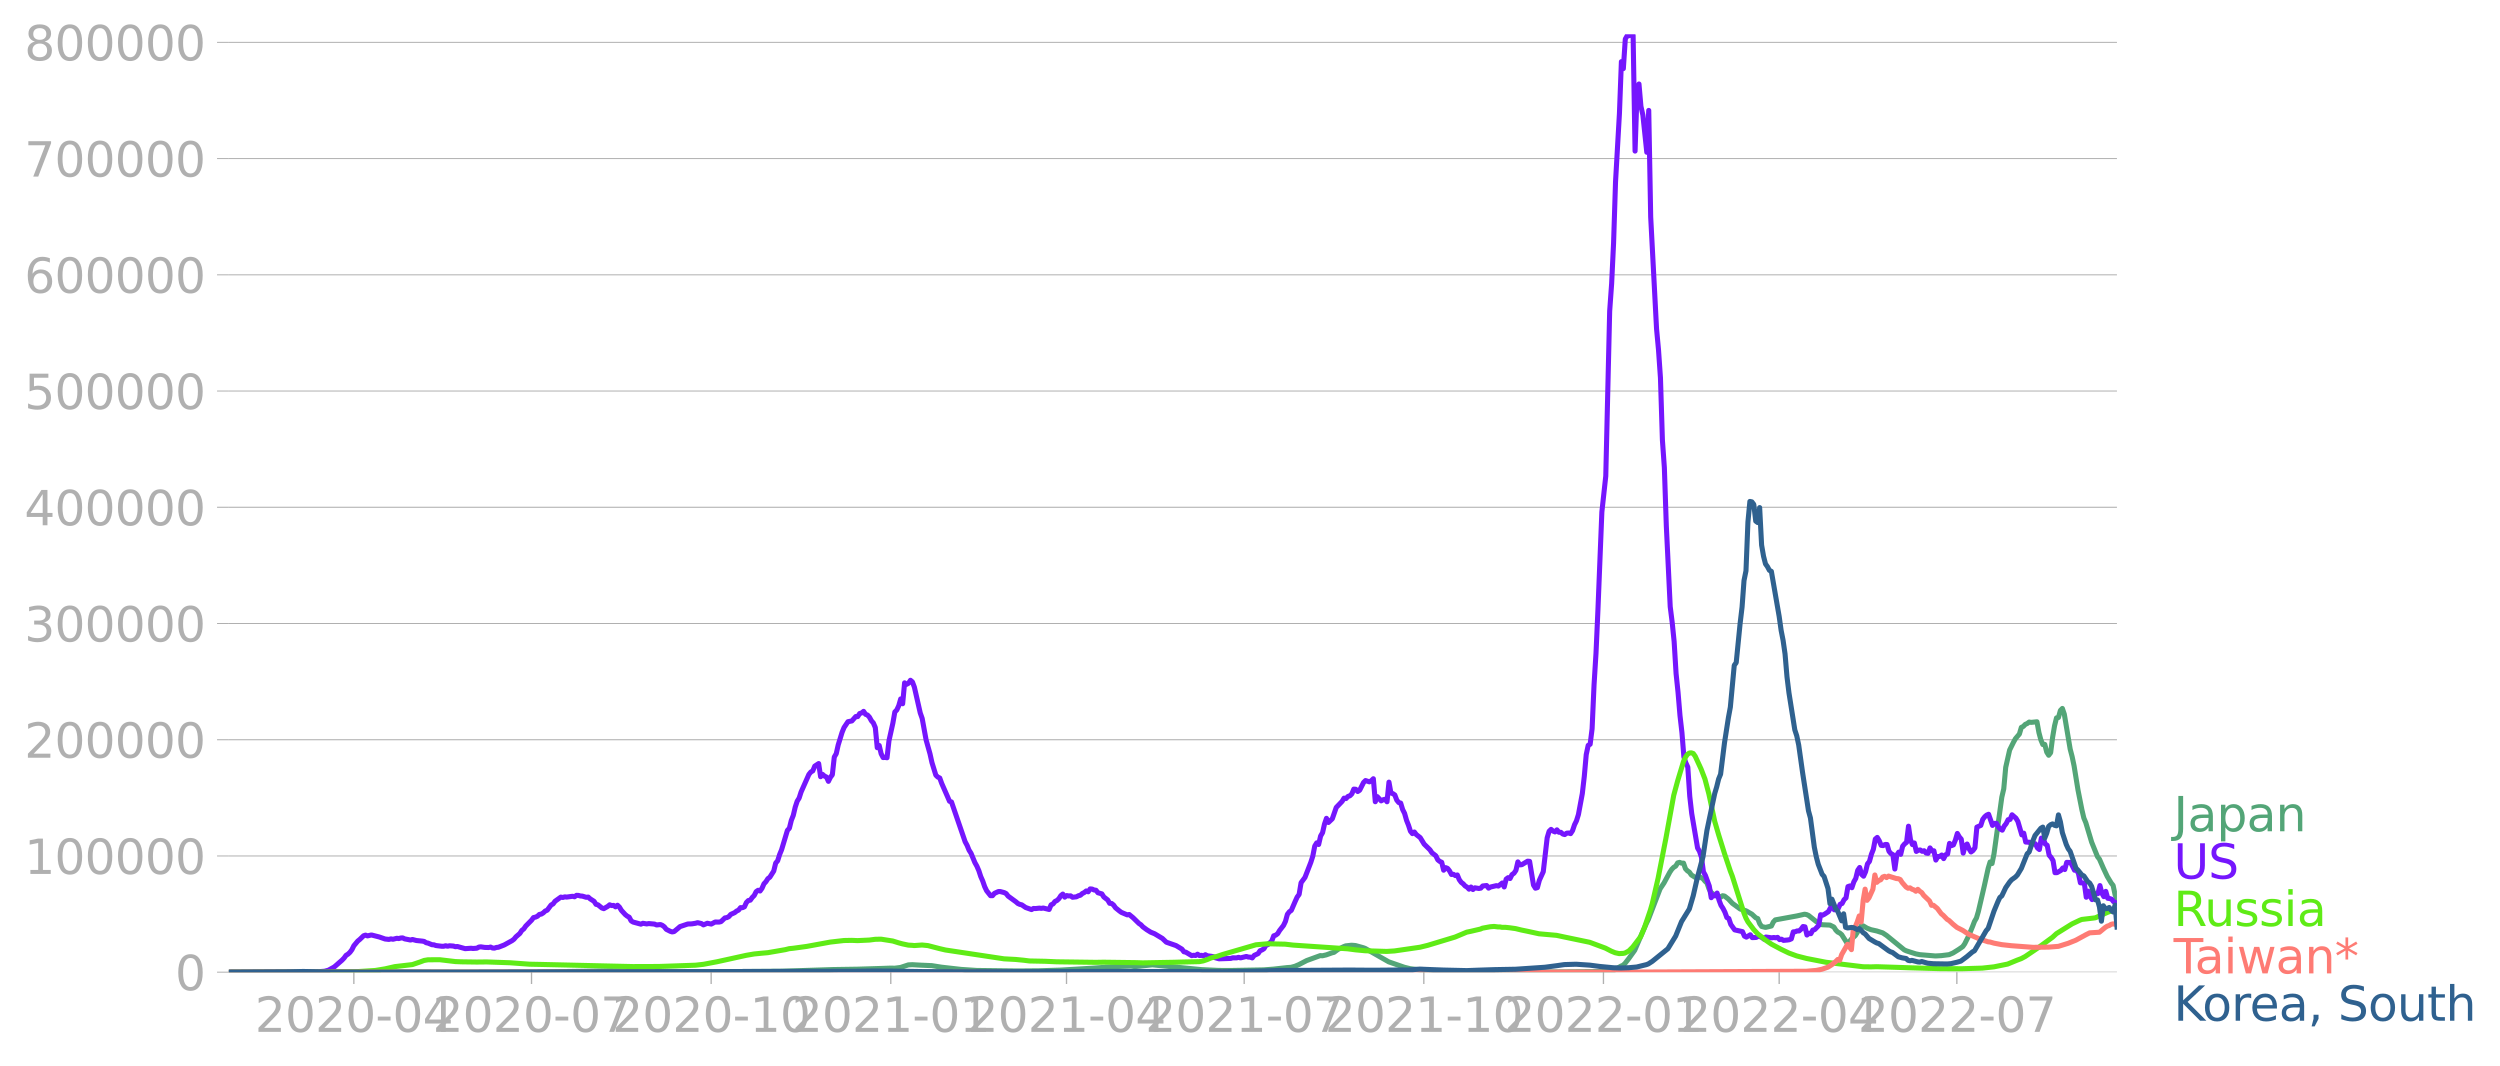 <svg xmlns:xlink="http://www.w3.org/1999/xlink" width="985.137" height="420.091" viewBox="0 0 738.852 315.068" xmlns="http://www.w3.org/2000/svg"><defs><style>*{stroke-linejoin:round;stroke-linecap:butt}</style></defs><g id="figure_1"><path d="M0 315.068h738.852V0H0v315.068z" style="fill:none" id="patch_1"/><g id="axes_1"><path d="M67.645 287.319h558v-277.2h-558v277.2z" style="fill:none" id="patch_2"/><g id="matplotlib.axis_1"><g id="xtick_1"><g id="line2d_1"><defs><path id="me54af8f64f" d="M0 0v3.5" style="stroke:#b0b0b0;stroke-width:.4"/></defs><use xlink:href="#me54af8f64f" x="104.576" y="287.319" style="fill:#b0b0b0;stroke:#b0b0b0;stroke-width:.4"/></g><g style="fill:#b0b0b0" transform="matrix(.14 0 0 -.14 75.328 304.957)" id="text_1"><defs><path id="DejaVuSans-32" d="M1228 531h2203V0H469v531q359 372 979 998 621 627 780 809 303 340 423 576 121 236 121 464 0 372-261 606-261 235-680 235-297 0-627-103-329-103-704-313v638q381 153 712 231 332 78 607 78 725 0 1156-363 431-362 431-968 0-288-108-546-107-257-392-607-78-91-497-524-418-433-1181-1211z" transform="scale(.016)"/><path id="DejaVuSans-30" d="M2034 4250q-487 0-733-480-245-479-245-1442 0-959 245-1439 246-480 733-480 491 0 736 480 246 480 246 1439 0 963-246 1442-245 480-736 480zm0 500q785 0 1199-621 414-620 414-1801 0-1178-414-1799Q2819-91 2034-91q-784 0-1198 620-414 621-414 1799 0 1181 414 1801 414 621 1198 621z" transform="scale(.016)"/><path id="DejaVuSans-2d" d="M313 2009h1684v-512H313v512z" transform="scale(.016)"/><path id="DejaVuSans-34" d="M2419 4116 825 1625h1594v2491zm-166 550h794V1625h666v-525h-666V0h-628v1100H313v609l1940 2957z" transform="scale(.016)"/></defs><use xlink:href="#DejaVuSans-32"/><use xlink:href="#DejaVuSans-30" x="63.623"/><use xlink:href="#DejaVuSans-32" x="127.246"/><use xlink:href="#DejaVuSans-30" x="190.869"/><use xlink:href="#DejaVuSans-2d" x="254.492"/><use xlink:href="#DejaVuSans-30" x="290.576"/><use xlink:href="#DejaVuSans-34" x="354.199"/></g></g><g id="xtick_2"><use xlink:href="#me54af8f64f" x="157.087" y="287.319" style="fill:#b0b0b0;stroke:#b0b0b0;stroke-width:.4" id="line2d_2"/><g style="fill:#b0b0b0" transform="matrix(.14 0 0 -.14 127.839 304.957)" id="text_2"><defs><path id="DejaVuSans-37" d="M525 4666h3000v-269L1831 0h-659l1594 4134H525v532z" transform="scale(.016)"/></defs><use xlink:href="#DejaVuSans-32"/><use xlink:href="#DejaVuSans-30" x="63.623"/><use xlink:href="#DejaVuSans-32" x="127.246"/><use xlink:href="#DejaVuSans-30" x="190.869"/><use xlink:href="#DejaVuSans-2d" x="254.492"/><use xlink:href="#DejaVuSans-30" x="290.576"/><use xlink:href="#DejaVuSans-37" x="354.199"/></g></g><g id="xtick_3"><use xlink:href="#me54af8f64f" x="210.174" y="287.319" style="fill:#b0b0b0;stroke:#b0b0b0;stroke-width:.4" id="line2d_3"/><g style="fill:#b0b0b0" transform="matrix(.14 0 0 -.14 180.927 304.957)" id="text_3"><defs><path id="DejaVuSans-31" d="M794 531h1031v3560L703 3866v575l1116 225h631V531h1031V0H794v531z" transform="scale(.016)"/></defs><use xlink:href="#DejaVuSans-32"/><use xlink:href="#DejaVuSans-30" x="63.623"/><use xlink:href="#DejaVuSans-32" x="127.246"/><use xlink:href="#DejaVuSans-30" x="190.869"/><use xlink:href="#DejaVuSans-2d" x="254.492"/><use xlink:href="#DejaVuSans-31" x="290.576"/><use xlink:href="#DejaVuSans-30" x="354.199"/></g></g><g id="xtick_4"><use xlink:href="#me54af8f64f" x="263.262" y="287.319" style="fill:#b0b0b0;stroke:#b0b0b0;stroke-width:.4" id="line2d_4"/><g style="fill:#b0b0b0" transform="matrix(.14 0 0 -.14 234.014 304.957)" id="text_4"><use xlink:href="#DejaVuSans-32"/><use xlink:href="#DejaVuSans-30" x="63.623"/><use xlink:href="#DejaVuSans-32" x="127.246"/><use xlink:href="#DejaVuSans-31" x="190.869"/><use xlink:href="#DejaVuSans-2d" x="254.492"/><use xlink:href="#DejaVuSans-30" x="290.576"/><use xlink:href="#DejaVuSans-31" x="354.199"/></g></g><g id="xtick_5"><use xlink:href="#me54af8f64f" x="315.196" y="287.319" style="fill:#b0b0b0;stroke:#b0b0b0;stroke-width:.4" id="line2d_5"/><g style="fill:#b0b0b0" transform="matrix(.14 0 0 -.14 285.948 304.957)" id="text_5"><use xlink:href="#DejaVuSans-32"/><use xlink:href="#DejaVuSans-30" x="63.623"/><use xlink:href="#DejaVuSans-32" x="127.246"/><use xlink:href="#DejaVuSans-31" x="190.869"/><use xlink:href="#DejaVuSans-2d" x="254.492"/><use xlink:href="#DejaVuSans-30" x="290.576"/><use xlink:href="#DejaVuSans-34" x="354.199"/></g></g><g id="xtick_6"><use xlink:href="#me54af8f64f" x="367.707" y="287.319" style="fill:#b0b0b0;stroke:#b0b0b0;stroke-width:.4" id="line2d_6"/><g style="fill:#b0b0b0" transform="matrix(.14 0 0 -.14 338.46 304.957)" id="text_6"><use xlink:href="#DejaVuSans-32"/><use xlink:href="#DejaVuSans-30" x="63.623"/><use xlink:href="#DejaVuSans-32" x="127.246"/><use xlink:href="#DejaVuSans-31" x="190.869"/><use xlink:href="#DejaVuSans-2d" x="254.492"/><use xlink:href="#DejaVuSans-30" x="290.576"/><use xlink:href="#DejaVuSans-37" x="354.199"/></g></g><g id="xtick_7"><use xlink:href="#me54af8f64f" x="420.795" y="287.319" style="fill:#b0b0b0;stroke:#b0b0b0;stroke-width:.4" id="line2d_7"/><g style="fill:#b0b0b0" transform="matrix(.14 0 0 -.14 391.547 304.957)" id="text_7"><use xlink:href="#DejaVuSans-32"/><use xlink:href="#DejaVuSans-30" x="63.623"/><use xlink:href="#DejaVuSans-32" x="127.246"/><use xlink:href="#DejaVuSans-31" x="190.869"/><use xlink:href="#DejaVuSans-2d" x="254.492"/><use xlink:href="#DejaVuSans-31" x="290.576"/><use xlink:href="#DejaVuSans-30" x="354.199"/></g></g><g id="xtick_8"><use xlink:href="#me54af8f64f" x="473.883" y="287.319" style="fill:#b0b0b0;stroke:#b0b0b0;stroke-width:.4" id="line2d_8"/><g style="fill:#b0b0b0" transform="matrix(.14 0 0 -.14 444.635 304.957)" id="text_8"><use xlink:href="#DejaVuSans-32"/><use xlink:href="#DejaVuSans-30" x="63.623"/><use xlink:href="#DejaVuSans-32" x="127.246"/><use xlink:href="#DejaVuSans-32" x="190.869"/><use xlink:href="#DejaVuSans-2d" x="254.492"/><use xlink:href="#DejaVuSans-30" x="290.576"/><use xlink:href="#DejaVuSans-31" x="354.199"/></g></g><g id="xtick_9"><use xlink:href="#me54af8f64f" x="525.817" y="287.319" style="fill:#b0b0b0;stroke:#b0b0b0;stroke-width:.4" id="line2d_9"/><g style="fill:#b0b0b0" transform="matrix(.14 0 0 -.14 496.569 304.957)" id="text_9"><use xlink:href="#DejaVuSans-32"/><use xlink:href="#DejaVuSans-30" x="63.623"/><use xlink:href="#DejaVuSans-32" x="127.246"/><use xlink:href="#DejaVuSans-32" x="190.869"/><use xlink:href="#DejaVuSans-2d" x="254.492"/><use xlink:href="#DejaVuSans-30" x="290.576"/><use xlink:href="#DejaVuSans-34" x="354.199"/></g></g><g id="xtick_10"><use xlink:href="#me54af8f64f" x="578.328" y="287.319" style="fill:#b0b0b0;stroke:#b0b0b0;stroke-width:.4" id="line2d_10"/><g style="fill:#b0b0b0" transform="matrix(.14 0 0 -.14 549.08 304.957)" id="text_10"><use xlink:href="#DejaVuSans-32"/><use xlink:href="#DejaVuSans-30" x="63.623"/><use xlink:href="#DejaVuSans-32" x="127.246"/><use xlink:href="#DejaVuSans-32" x="190.869"/><use xlink:href="#DejaVuSans-2d" x="254.492"/><use xlink:href="#DejaVuSans-30" x="290.576"/><use xlink:href="#DejaVuSans-37" x="354.199"/></g></g></g><g id="matplotlib.axis_2"><g id="ytick_1"><path d="M67.645 287.319h558" clip-path="url(#pb65df8b951)" style="fill:none;stroke:#b0b0b0;stroke-width:.3;stroke-linecap:square" id="line2d_11"/><g id="line2d_12"><defs><path id="me563a7aead" d="M0 0h-3.5" style="stroke:#b0b0b0;stroke-width:.3"/></defs><use xlink:href="#me563a7aead" x="67.645" y="287.319" style="fill:#b0b0b0;stroke:#b0b0b0;stroke-width:.3"/></g><use xlink:href="#DejaVuSans-30" style="fill:#b0b0b0" transform="matrix(.14 0 0 -.14 51.737 292.638)" id="text_11"/></g><g id="ytick_2"><path d="M67.645 252.969h558" clip-path="url(#pb65df8b951)" style="fill:none;stroke:#b0b0b0;stroke-width:.3;stroke-linecap:square" id="line2d_13"/><use xlink:href="#me563a7aead" x="67.645" y="252.969" style="fill:#b0b0b0;stroke:#b0b0b0;stroke-width:.3" id="line2d_14"/><g style="fill:#b0b0b0" transform="matrix(.14 0 0 -.14 7.2 258.288)" id="text_12"><use xlink:href="#DejaVuSans-31"/><use xlink:href="#DejaVuSans-30" x="63.623"/><use xlink:href="#DejaVuSans-30" x="127.246"/><use xlink:href="#DejaVuSans-30" x="190.869"/><use xlink:href="#DejaVuSans-30" x="254.492"/><use xlink:href="#DejaVuSans-30" x="318.115"/></g></g><g id="ytick_3"><path d="M67.645 218.619h558" clip-path="url(#pb65df8b951)" style="fill:none;stroke:#b0b0b0;stroke-width:.3;stroke-linecap:square" id="line2d_15"/><use xlink:href="#me563a7aead" x="67.645" y="218.619" style="fill:#b0b0b0;stroke:#b0b0b0;stroke-width:.3" id="line2d_16"/><g style="fill:#b0b0b0" transform="matrix(.14 0 0 -.14 7.2 223.938)" id="text_13"><use xlink:href="#DejaVuSans-32"/><use xlink:href="#DejaVuSans-30" x="63.623"/><use xlink:href="#DejaVuSans-30" x="127.246"/><use xlink:href="#DejaVuSans-30" x="190.869"/><use xlink:href="#DejaVuSans-30" x="254.492"/><use xlink:href="#DejaVuSans-30" x="318.115"/></g></g><g id="ytick_4"><path d="M67.645 184.269h558" clip-path="url(#pb65df8b951)" style="fill:none;stroke:#b0b0b0;stroke-width:.3;stroke-linecap:square" id="line2d_17"/><use xlink:href="#me563a7aead" x="67.645" y="184.269" style="fill:#b0b0b0;stroke:#b0b0b0;stroke-width:.3" id="line2d_18"/><g style="fill:#b0b0b0" transform="matrix(.14 0 0 -.14 7.2 189.588)" id="text_14"><defs><path id="DejaVuSans-33" d="M2597 2516q453-97 707-404 255-306 255-756 0-690-475-1069Q2609-91 1734-91q-293 0-604 58T488 141v609q262-153 574-231 313-78 654-78 593 0 904 234t311 681q0 413-289 645-289 233-804 233h-544v519h569q465 0 712 186t247 536q0 359-255 551-254 193-729 193-260 0-557-57-297-56-653-174v562q360 100 674 150t592 50q719 0 1137-327 419-326 419-882 0-388-222-655t-631-370z" transform="scale(.016)"/></defs><use xlink:href="#DejaVuSans-33"/><use xlink:href="#DejaVuSans-30" x="63.623"/><use xlink:href="#DejaVuSans-30" x="127.246"/><use xlink:href="#DejaVuSans-30" x="190.869"/><use xlink:href="#DejaVuSans-30" x="254.492"/><use xlink:href="#DejaVuSans-30" x="318.115"/></g></g><g id="ytick_5"><path d="M67.645 149.919h558" clip-path="url(#pb65df8b951)" style="fill:none;stroke:#b0b0b0;stroke-width:.3;stroke-linecap:square" id="line2d_19"/><use xlink:href="#me563a7aead" x="67.645" y="149.919" style="fill:#b0b0b0;stroke:#b0b0b0;stroke-width:.3" id="line2d_20"/><g style="fill:#b0b0b0" transform="matrix(.14 0 0 -.14 7.2 155.238)" id="text_15"><use xlink:href="#DejaVuSans-34"/><use xlink:href="#DejaVuSans-30" x="63.623"/><use xlink:href="#DejaVuSans-30" x="127.246"/><use xlink:href="#DejaVuSans-30" x="190.869"/><use xlink:href="#DejaVuSans-30" x="254.492"/><use xlink:href="#DejaVuSans-30" x="318.115"/></g></g><g id="ytick_6"><path d="M67.645 115.569h558" clip-path="url(#pb65df8b951)" style="fill:none;stroke:#b0b0b0;stroke-width:.3;stroke-linecap:square" id="line2d_21"/><use xlink:href="#me563a7aead" x="67.645" y="115.569" style="fill:#b0b0b0;stroke:#b0b0b0;stroke-width:.3" id="line2d_22"/><g style="fill:#b0b0b0" transform="matrix(.14 0 0 -.14 7.2 120.888)" id="text_16"><defs><path id="DejaVuSans-35" d="M691 4666h2478v-532H1269V2991q137 47 274 70 138 23 276 23 781 0 1237-428 457-428 457-1159 0-753-469-1171Q2575-91 1722-91q-294 0-599 50Q819 9 494 109v635q281-153 581-228t634-75q541 0 856 284 316 284 316 772 0 487-316 771-315 285-856 285-253 0-505-56-251-56-513-175v2344z" transform="scale(.016)"/></defs><use xlink:href="#DejaVuSans-35"/><use xlink:href="#DejaVuSans-30" x="63.623"/><use xlink:href="#DejaVuSans-30" x="127.246"/><use xlink:href="#DejaVuSans-30" x="190.869"/><use xlink:href="#DejaVuSans-30" x="254.492"/><use xlink:href="#DejaVuSans-30" x="318.115"/></g></g><g id="ytick_7"><path d="M67.645 81.219h558" clip-path="url(#pb65df8b951)" style="fill:none;stroke:#b0b0b0;stroke-width:.3;stroke-linecap:square" id="line2d_23"/><use xlink:href="#me563a7aead" x="67.645" y="81.219" style="fill:#b0b0b0;stroke:#b0b0b0;stroke-width:.3" id="line2d_24"/><g style="fill:#b0b0b0" transform="matrix(.14 0 0 -.14 7.2 86.538)" id="text_17"><defs><path id="DejaVuSans-36" d="M2113 2584q-425 0-674-291-248-290-248-796 0-503 248-796 249-292 674-292t673 292q248 293 248 796 0 506-248 796-248 291-673 291zm1253 1979v-575q-238 112-480 171-242 60-480 60-625 0-955-422-329-422-376-1275 184 272 462 417 279 145 613 145 703 0 1111-427 408-426 408-1160 0-719-425-1154Q2819-91 2113-91q-810 0-1238 620-428 621-428 1799 0 1106 525 1764t1409 658q238 0 480-47t505-140z" transform="scale(.016)"/></defs><use xlink:href="#DejaVuSans-36"/><use xlink:href="#DejaVuSans-30" x="63.623"/><use xlink:href="#DejaVuSans-30" x="127.246"/><use xlink:href="#DejaVuSans-30" x="190.869"/><use xlink:href="#DejaVuSans-30" x="254.492"/><use xlink:href="#DejaVuSans-30" x="318.115"/></g></g><g id="ytick_8"><path d="M67.645 46.869h558" clip-path="url(#pb65df8b951)" style="fill:none;stroke:#b0b0b0;stroke-width:.3;stroke-linecap:square" id="line2d_25"/><use xlink:href="#me563a7aead" x="67.645" y="46.869" style="fill:#b0b0b0;stroke:#b0b0b0;stroke-width:.3" id="line2d_26"/><g style="fill:#b0b0b0" transform="matrix(.14 0 0 -.14 7.2 52.188)" id="text_18"><use xlink:href="#DejaVuSans-37"/><use xlink:href="#DejaVuSans-30" x="63.623"/><use xlink:href="#DejaVuSans-30" x="127.246"/><use xlink:href="#DejaVuSans-30" x="190.869"/><use xlink:href="#DejaVuSans-30" x="254.492"/><use xlink:href="#DejaVuSans-30" x="318.115"/></g></g><g id="ytick_9"><path d="M67.645 12.519h558" clip-path="url(#pb65df8b951)" style="fill:none;stroke:#b0b0b0;stroke-width:.3;stroke-linecap:square" id="line2d_27"/><use xlink:href="#me563a7aead" x="67.645" y="12.519" style="fill:#b0b0b0;stroke:#b0b0b0;stroke-width:.3" id="line2d_28"/><g style="fill:#b0b0b0" transform="matrix(.14 0 0 -.14 7.2 17.838)" id="text_19"><defs><path id="DejaVuSans-38" d="M2034 2216q-450 0-708-241-257-241-257-662 0-422 257-663 258-241 708-241t709 242q260 243 260 662 0 421-258 662-257 241-711 241zm-631 268q-406 100-633 378-226 279-226 679 0 559 398 884 399 325 1092 325 697 0 1094-325t397-884q0-400-227-679-226-278-629-378 456-106 710-416 255-309 255-755 0-679-414-1042Q2806-91 2034-91q-771 0-1186 362-414 363-414 1042 0 446 256 755 257 310 713 416zm-231 997q0-362 226-565 227-203 636-203 407 0 636 203 230 203 230 565 0 363-230 566-229 203-636 203-409 0-636-203-226-203-226-566z" transform="scale(.016)"/></defs><use xlink:href="#DejaVuSans-38"/><use xlink:href="#DejaVuSans-30" x="63.623"/><use xlink:href="#DejaVuSans-30" x="127.246"/><use xlink:href="#DejaVuSans-30" x="190.869"/><use xlink:href="#DejaVuSans-30" x="254.492"/><use xlink:href="#DejaVuSans-30" x="318.115"/></g></g></g><path d="m67.645 287.319 39.816-.104 11.54-.018 15.004.11 24.813-.047 13.272-.207 8.655-.175 6.925.118 20.773.174 8.079-.03 14.426-.099 15.003-.49 7.502-.12 7.501-.23 2.308-.085 1.154.03 1.732-.219 1.154-.383 1.154-.38 1.154-.059 2.308.133 3.462.15 2.885.458 5.77.656 4.617.307 12.118.154 6.348-.058 6.347-.202 9.81-.587 6.347-.453 4.617-.155 1.154.16 5.193-.521 14.426 1.412 5.193.242 3.463.017 9.81-.18 2.885-.223 4.039-.453 1.154-.08 1.154-.31 1.154-.492 2.308-1.197 4.04-1.474.577.067 1.154-.267 1.731-.615.577-.139 1.154-.855 1.731-.842.577-.22 1.731-.185 1.154.096 2.309.639.577.215 6.924 3.952 4.617 1.607 1.73.425 1.732.214 1.154.064 1.731.202 2.885.192 5.194.169 24.812.16 21.351-.165 1.154-.293 1.154-.662 1.154-.647.577-.25.577-.518 1.154-1.481 1.732-2.419 1.73-3.999 1.732-3.974.577-1.17 3.462-9.02 1.154-1.731 1.731-3.208.577-.857.577-.58.577-.348.577-.956.578-.149.577.233.577-.006.577 1.663.577.61.577.387.577.83 1.73 1.084.578-.643 1.154.689.577.722.577.519.577 1.667.577 1.081 1.154.847.577.044.577.2.577.38.577-.448.577.1 1.155.894 1.154 1.248 2.308 1.68 1.73.536 1.155.66.577.328 1.154 1.076.577.236.577 1.498.577.83 1.154.278 1.731-.415.578-1.188.577-.622 6.347-1.163 2.308-.511.577.105.577.25 2.308 1.84 1.155.734.577.178 2.308.104 1.154.573.577.928.577.57.577.27.577.49 1.731 2.74 1.154-1.462 1.154-1.013 1.731-2.866.577-.005 1.155.696 1.154.44 1.73.383 1.732.556 1.154.767 5.193 4.241.577.275 1.155.381 1.73.552 1.155.226 4.616.383 1.731-.095 2.308-.287 1.154-.494 1.732-1.087 1.154-.8.577-.824 1.154-2.31 1.154-2.793.577-1.511.577-.998.577-1.953 1.731-7.45 1.154-5.258.577-1.915.577.455.577-2.847 2.308-16.752.578-2.47.577-6.362 1.154-5.102 1.154-2.335.577-1.039 1.154-1.358.577-1.968.577-.278.577-.606.577-.258.577-.43.577.093 1.731-.175.577 3.186.577 2.157.577 1.38.577-.036.577 2.274.578.929.577-.752.577-4.526.577-3.419.577-2.345.577-.12.577-2.079.577-.59.577 1.697 1.731 10.31.577 2.213.577 2.747 1.154 7.112 1.154 5.846.577 2.453.577 1.368 1.731 5.77 1.732 4.29.577.741 1.154 2.655 1.154 2.454 1.154 1.924.577.727.577 2.739.577 1.493h0" clip-path="url(#pb65df8b951)" style="fill:none;stroke:#53a577;stroke-width:1.5;stroke-linecap:square" id="line2d_29"/><path d="m67.645 287.319 25.967-.097 2.308-.184 1.154-.312 1.731-.964 2.308-2.025.578-.6.577-.793.577-.354.577-.54.577-.774.577-1.162 1.154-1.39.577-.468 1.154-1.104.577-.185.577.225 1.154-.27 2.308.591 1.731.602 1.154.122.578-.167.577.125 1.154-.291.577.08.577-.16.577-.04.577.29 1.154.224.577.122.577-.165 1.154.306 1.731.177.577.095.577.379.577.12 1.154.475.577.028.577.212 1.732.212.577.003.577-.153.577.144.577-.136 1.154.087.577.196.577-.072 2.308.641 1.731-.119.577.065 1.154-.081.577-.328.577-.077 1.155.173 1.154.032.577-.132.577.27.577.037.577-.195.577-.056 1.731-.677 2.308-1.277.577-.435.577-.7 1.154-.996.577-.889.577-.44.577-.839 1.732-1.753.577-.773.577-.127.577-.256.577-.544.577-.1.577-.366.577-.546.577-.231 1.154-1.547.577-.307.577-.789 1.731-1.237.577.119.577-.187.577.063 1.731-.237.578.147.577-.426.577.028.577.164.577.042 1.154.35.577-.068.577.517 1.154.739.577.887.577.144 1.154.936.577.197 1.154-.664.577-.476.577.234.577-.053.577.423.577-.472.577.56.578.957 1.154 1.254.577.457.577.31.577 1.088.577.346 2.308.624.577-.26 1.154.189.577-.111 1.731.159.577.256 1.154-.123.577.25.577.433.577.73 1.155.582.577.188.577-.116 1.154-.954.577-.507 2.308-.773 1.154-.032 1.154-.184.577-.172 1.154.263.577.388 1.154-.48 1.154.24 1.155-.607 1.154.021.577-.132 1.154-1.102.577-.089.577-.288.577-.66 1.154-.522.577-.47.577-.274.577-.735.577.02.577-.267.577-1.266.577-.583.577-.109.577-.803.577-.579.577-1.14.577-.396.578.207.577-.805.577-1.328.577-.616.577-.902.577-.427 1.154-1.826.577-2.353.577-.672.577-1.83.577-1.405 1.731-5.759.577-.617.577-2.336.577-1.46.577-2.447.577-1.743.577-.936.577-1.793 2.309-5.199.577-.717.577-.333.577-1.398 1.154-.76.577 3.88.577-.676.577.5.577.28.577 1.266.577-1.171.577-.775.577-5.234.577-.988.577-2.578 1.154-3.747.577-1.41 1.154-1.72 1.155-.227 1.154-1.297.577.01.577-.903.577-.17.577-.47.577.867.577.218.577.631.577 1.053.577.658.577 1.358.577 5.948.577-.645.577 2.451.577 1.116.577-.045.577.098.577-5.024 1.154-5.217.577-3.285.578-.595.577-1.249.577-2.011.577 1.416.577-6.173.577.442.577-.324.577-.873.577.48.577 1.528 1.731 7.617.577 1.653 1.154 6.318 1.154 4.118.577 2.594 1.154 3.734.577.555.577.28.577 1.594 1.732 3.942.577 1.336.577.204 4.039 11.764.577 1.07.577 1.41.577.908 1.154 2.785.577 1.029.577 1.327.577 1.76.577 1.312.577 1.664.577 1.212 1.155 1.46.577.005.577-.687 1.154-.532.577-.003 1.154.309.577.29.577.745 2.308 1.685.577.496.577.262.577.14 1.154.79 1.731.607.577-.332.578.037 1.154-.128.577.067.577-.097 1.73.422.578-1.372.577-.254.577-.748.577-.271.577-.538.577-.895.577-.465.577.904.577-.464.577.111.577-.035.577.418 1.154-.135.577-.312.577-.146.578-.518.577-.287.577-.464.577.247.577-.85.577.044.577.271.577.081.577.736 1.154.337.577.902 1.154.898.577.986.577.052.577.462.577.813 1.154.938.577.418 1.732.73.577-.103 1.154.95 1.73 1.694.578.385.577.618 1.154.848 1.154.719 1.154.47 2.308 1.39 1.154 1.103 2.886 1.01 1.73 1.044.578.776.577.133 1.73 1.017.578-.107.577.064.577-.385.577.408.577-.08.577.17.577-.342.577.31 1.154.156.577.105.577.317 1.154.32 3.463-.114.577-.174 1.154.005.577-.15.577.16 1.731-.423.577.186.577.02.577.226.577-.74 1.154-.53.577-.853.577-.232.577-.368.578-1.008.577-.19 1.154-1.084.577-1.523.577-.199.577-.422.577-.96 1.154-1.48.577-1.202.577-2.1.577-.748.577-.405 1.154-2.679.577-1.262.577-.78.577-3.454 1.154-1.572 1.731-4.458.578-1.825.577-2.978.577-.944.577.476.577-2.497.577-.995.577-2.555.577-1.68.577 1.225 1.154-1.103 1.154-3.33 1.731-1.803.577-.952.577.123.577-.629.577-.193.577-.578.577-1.396.577.05.578.656.577-.384 1.154-2.287.577-.566 1.154.384.577-.352.577-.564.577 6.787.577-1.504 1.154 1.25.577-.32.577-.155.577.742.577-5.797.577 3.194.577.203.577.395.577 1.525.577.7.577.176.577 1.89.578 1.156.577 2.046.577 1.451.577 1.77.577.706.577-.473.577.76 1.154.903 1.154 1.9 1.731 1.705.577.868 1.154.892.577 1.192.577.463.577.257.577 2.344.577-.76.577.219.577.733.578 1.068.577-.05.577.383.577-.184.577 1.39.577.79.577.435.577.631.577.347.577.6.577-.63.577.737.577-.502 1.154.191.577-.097.577-.64 1.154-.136.577.773.577-.33 1.732-.406.577.123 1.154-.9.577 1.164.577-2.307.577-.437.577.25.577-1.164.577-.396.577-.849.577-2.503.577.877.577-.05 1.731-1.04.577.058 1.154 7.006.577.922.577-.176.577-2.167 1.155-2.527 1.154-10.017.577-1.938.577-.557.577.492.577.256.577-.611.577.707.577.022.577.504.577.152.577-.408.577-.044.577.182.577-.895.577-1.723.577-1.174.577-1.842 1.154-6.221.577-5.02.577-6.482.578-2.727.577-.33.577-4.562.577-12.995.577-9.339.577-12.935 1.154-28.816 1.154-10.592 1.154-48.756.577-8.092.577-12.068.577-18.055 1.154-20.233.577-15.289.577 2.05.577-8.734.577-1.001.577-.001.577-.412.577.36.578 34.156.577-17.063.577-2.756.577 6.6.577 2.594 1.154 10.975.577-12.362.577 31.498 1.731 33.042.577 6.2.577 8.315.577 18.38.577 8.141.577 17.169 1.154 23.935.577 4.595.577 5.674.577 9.483.577 5.528.578 6.884.577 5.052.577 7.194.577 1.732.577 1.26.577 8.626.577 5.072 1.73 10.192.578 1.013.577 1.745.577 4.304.577 1.046 1.154 3.143.577 3.45.577-.774.577.245.577-.835.577 2.1.577 1.523.577.884.577 1.128.578 1.595.577.29.577 1.736 1.154 1.619 2.308.521.577 1.326.577.292 1.154-.692.577.842 1.154-.05.577-.34.577.113.577.24.577.487.577-.625 1.731.236.578-.1.577.09.577-.117.577.65.577-.114.577.345 1.154-.106.577-.09.577-.255.577-2.062.577-.05.577-.237h.577l.577-.503.577-.788.577.09.577 2.419.577-.493.577.093.577-1.052.577-.161 1.155-1.197.577-3.188.577.139.577-.297 1.154-.754.577-1.08.577-.817.577 1.353 1.154-.38.577-1.257.577-.234.577-1.106.577-.55.577-3.328.577-.199.577.528.577-1.732.577-1.021.577-2.385.577-.841.577 2.05.577.518.578-1.301.577-2.343.577-.723.577-2.105.577-1.472.577-3.02.577-.49.577.97.577 1.37.577.078.577-.335.577.008.577 2 .577.683.577.31.577 4.249.577-4.096.577-.893.577.647.577-2.404.577-.68.577-.451.577-4.773.578 3.948.577 1.477.577-.466.577 2.49.577-.353.577-.073.577.392.577-.162.577.677.577.094.577-1.605.577.862.577-.014.577 2.734.577-1.038.577-.024.577-.424.577 1.058.577-1.138.577-.207.577-3.15.577.662.577-.226.577-1.424.578-1.95.577 1.01.577.679.577 4.118.577-2.16.577-.517.577 1.402.577.941.577-.424.577-.79.577-6.132 1.154-.5.577-1.78.577-.763.577-.501.577-.249 1.154 3.287.577-.589.577-.015.577 1.064.577.633.577.313.578-1.212.577-.733.577-1.149.577-.078.577-1.368 1.154 1.006.577.972 1.154 3.953.577-.495.577 2.616 1.154.073.577.71.577-.436.577.207.577 1.198.577.461.577-3.372.577.137.577 1.596.577.388.578 2.922.577.67.577.943.577 3.563.577-.002 1.154-.662.577-.732.577.464.577-2.11 1.154.033 1.154 2.285.577-.109.577 1.057.577 2.766 1.154.079.577 4.186.577-1.784.577 1.498.577.98.577-1.772.578.069.577-.075.577-2.361.577 2.273.577.99.577-1.55.577 2.041.577.075.577.2.577.746 1.154.492h0" clip-path="url(#pb65df8b951)" style="fill:none;stroke:#7516fd;stroke-width:1.5;stroke-linecap:square" id="line2d_30"/><path d="m67.645 287.319 36.93-.104 6.348-.405 2.885-.477 2.886-.658 5.193-.604 2.308-.785 1.154-.435 1.154-.194 3.463-.018 4.616.547 1.731.07 4.616.068 2.886-.033 6.924.245 5.77.425 3.463.07 27.12.633 7.502-.026 10.964-.38 2.308-.26 4.04-.759 8.655-1.904 2.308-.398 2.309-.23 1.73-.15 2.886-.497 2.308-.404 1.154-.289 1.154-.113 4.04-.555 6.924-1.273 4.04-.463 2.308-.045 1.73.07 3.463-.161 1.731-.223 1.731-.043 3.462.544 1.732.539 1.154.309 1.73.369 1.155.063.577.067 2.308-.164 1.731.17 3.462.898 1.732.404 17.31 2.613 3.463.186 2.308.226 1.731.216 4.617.096 3.462.153 11.54.16 2.309-.04 9.81.133 1.73.062 9.234-.172 2.308-.07 5.193-.12 1.154-.212 1.154-.388 1.154-.48 1.154-.348.577-.113 1.732-.58 9.81-2.857 3.462-.306 5.193.122 2.308.27 16.157 1.1 2.308.304 2.886.271 6.347.196 2.308-.146 7.502-1.089 2.308-.565 8.079-2.447 3.462-1.452 1.154-.235 2.885-.675.577-.257 2.308-.426 1.154-.09 1.155.146.577-.003.577.12 1.154.01 1.154.126 1.73.241 1.732.423 1.731.356 3.462.754 5.194.462 2.308.494 7.502 1.564 4.616 1.719 1.731.89 1.154.472 1.154.254 1.154-.057.577-.106 1.154-.628 1.154-1.148 2.309-3.024L486 274.15l1.73-5.106.578-1.988 1.731-7.522 2.308-11.803 2.308-12.67 1.154-4.264 1.732-5.726.577-1.275.577-.844.577-.405.577-.05.577.194.577.813 1.731 3.76 1.154 3.001 1.154 4.388 1.731 8.105 1.154 3.972 1.731 5.535 1.732 5.185.577 1.498 3.462 10.974.577 1.447.577 1.071 1.731 2.294 1.154 1.237 2.308 1.855 1.731 1.193 2.886 1.542 2.308 1.11 2.308.85 2.885.744 5.77 1.126 10.964 1.329 2.309.032 1.73-.05 10.388.337 8.655.251 6.348.007 5.77-.176 3.462-.376 4.04-.819 2.885-1.184 1.154-.433 1.154-.616 4.04-2.731 4.039-2.96 1.154-1.065 4.616-2.882 2.308-1.094.577-.222 3.462-.413.578-.087 3.462-1.555 1.154-.444 1.731-.346h0" clip-path="url(#pb65df8b951)" style="fill:none;stroke:#5feb16;stroke-width:1.5;stroke-linecap:square" id="line2d_31"/><path d="m67.645 287.319 275.826-.077 7.502-.085 36.93.156 91.173-.009 54.82-.26 2.884-.245 1.732-.368 1.73-.6 1.155-.73 1.154-.951.577-.584.577.256.577-1.7 1.731-3.038 1.154 1.58.577-6.327.577-.482.577-1.406.577-1.74.577 1.776.577-6.328.578-3.372.577 3.298.577-.735 1.154-2.55.577-4.206.577 2.176.577-.528.577-.224.577-.813.577-.21.577.37.577-.445 2.308.726.577.055.577.244.577.897 1.154 1.325.577.347.578-.116.577.401.577.2.577.404.577-.564.577.565.577.388.577.827 1.73 1.665.578 1.273.577-.003 1.154.945 1.154 1.547.577.466 1.154 1.191.577.346 1.154 1.086 1.155.95 1.73.884 1.732 1.147 3.462 1.484 2.308.753.577.056 1.154.335 2.308.441 2.886.317 6.347.477 4.617-.063 2.885-.228 2.885-.903 2.308-.934 2.885-1.574 1.154-.583 2.886-.181 1.73-1.428.578-.363.577-.185.577-.364.577-.14 1.154.252h0" clip-path="url(#pb65df8b951)" style="fill:none;stroke:#fe7b74;stroke-width:1.5;stroke-linecap:square" id="line2d_32"/><path d="m67.645 287.319 17.888-.105 4.04-.104 8.655.174 12.118.02 27.121.002 115.409-.262 5.193-.072 5.193.019 9.81.158 10.964.038 35.2-.068 11.54-.03 9.81.016 6.925.007 13.849.048 9.232-.125 6.925-.21 21.35-.133 6.925.052 8.655-.08 1.732.008 3.462-.265 1.731.081 5.193.202 6.925.163 3.462-.13 4.616-.152 6.348-.121 8.656-.586 3.462-.457 2.308-.332 3.462-.103 4.04.268 2.885.38 4.04.39 2.307.07 2.308-.084 2.309-.2 2.885-.704.577-.22 1.154-.742 4.616-3.734 2.308-3.757 1.732-4.269 2.308-3.734 1.154-3.92 1.154-5.064 1.154-4.374.577-2.079 1.154-7.748 2.308-10.946.577-1.936.577-2.345.577-1.413 1.154-9.278 1.155-7.417.577-3.127 1.154-12.362.577-.792 1.154-11.575.577-4.861.577-7.833.577-2.86.577-14.417.577-6.087.577.114.577.76.577 4.936.577.422.577-4.416.577 11.077.577 3.319.577 2.25.577.813.577 1.077.577.312 2.309 13.332.577 4.114.577 2.945.577 3.993.577 6.786.577 4.707 1.731 10.958.577 1.78.577 2.714 1.154 8.206 1.731 11.217.577 2.119 1.154 8.652.577 2.826.578 2.198 1.154 2.981.577.656 1.154 3.566.577 4.457.577-1.324 1.154 2.9.577.702 1.154 2.797.577-2.075.577 3.989.577.182 1.154-.138.577.055 1.154.566.577-.28.577.492.577.718.578.358 1.154 1.345 1.73 1.04.578.3.577.163 2.885 2.113.577.326.577.188 1.731 1.285 1.154.315 1.154.193.577.54.578.12.577-.11 1.73.455.578.058.577-.176 1.73.5 1.732.156 4.04.07 1.153-.1 1.732-.41 1.154-.326 1.73-1.281 1.732-1.458.577-.316 2.308-3.94 1.154-2.01.577-.667 1.731-5.118 1.154-2.795.577-1.231.577-.47 1.155-2.431 1.154-1.663.577-.659 1.154-.832.577-.61 1.154-1.925 1.731-4.327.577-.52 1.154-3.434.577-1.44 1.731-2.15.577-.334.577 3.224.577-1.42.578-2.025.577-.494.577-.237.577.425.577.148.577-3.237.577 2.036.577 3.2 1.154 3.507.577 1.259.577.78 1.731 4.986.577.567 1.154 1.426.577.274 1.154 1.68.577.436.577.988 1.155 3.967.577.03.577 2.082.577 4.195.577-4.551.577.861.577-.033.577-.321.577.86.577.464.577-2.024.577 6.496h0" clip-path="url(#pb65df8b951)" style="fill:none;stroke:#2f618f;stroke-width:1.5;stroke-linecap:square" id="line2d_33"/><g style="fill:#53a577" transform="matrix(.14 0 0 -.14 642.385 245.677)" id="text_20"><defs><path id="DejaVuSans-4a" d="M628 4666h631V325q0-844-320-1225T-91-1281h-240v531h197q418 0 590 235 172 234 172 840v4341z" transform="scale(.016)"/><path id="DejaVuSans-61" d="M2194 1759q-697 0-966-159t-269-544q0-306 202-486 202-179 548-179 479 0 768 339t289 901v128h-572zm1147 238V0h-575v531q-197-318-491-470T1556-91q-537 0-855 302-317 302-317 808 0 590 395 890 396 300 1180 300h807v57q0 397-261 614t-733 217q-300 0-585-72-284-72-546-216v532q315 122 612 182 297 61 578 61 760 0 1135-394 375-393 375-1193z" transform="scale(.016)"/><path id="DejaVuSans-70" d="M1159 525v-1856H581v4831h578v-531q182 312 458 463 277 152 661 152 638 0 1036-506 399-506 399-1331T3314 415Q2916-91 2278-91q-384 0-661 152-276 152-458 464zm1957 1222q0 634-261 995t-717 361q-457 0-718-361t-261-995q0-634 261-995t718-361q456 0 717 361t261 995z" transform="scale(.016)"/><path id="DejaVuSans-6e" d="M3513 2113V0h-575v2094q0 497-194 743-194 247-581 247-466 0-735-297-269-296-269-809V0H581v3500h578v-544q207 316 486 472 280 156 646 156 603 0 912-373 310-373 310-1098z" transform="scale(.016)"/></defs><use xlink:href="#DejaVuSans-4a"/><use xlink:href="#DejaVuSans-61" x="29.492"/><use xlink:href="#DejaVuSans-70" x="90.771"/><use xlink:href="#DejaVuSans-61" x="154.248"/><use xlink:href="#DejaVuSans-6e" x="215.527"/></g><g style="fill:#7516fd" transform="matrix(.14 0 0 -.14 642.385 259.677)" id="text_21"><defs><path id="DejaVuSans-55" d="M556 4666h635V1831q0-750 271-1080 272-329 882-329 606 0 878 329 272 330 272 1080v2835h634V1753q0-912-452-1378Q3225-91 2344-91q-885 0-1337 466-451 466-451 1378v2913z" transform="scale(.016)"/><path id="DejaVuSans-53" d="M3425 4513v-616q-359 172-678 256-319 85-616 85-515 0-795-200t-280-569q0-310 186-468 186-157 705-254l381-78q706-135 1042-474t336-907q0-679-455-1029Q2797-91 1919-91q-331 0-705 75-373 75-773 222v650q384-215 753-325 369-109 725-109 540 0 834 212 294 213 294 607 0 343-211 537t-692 291l-385 75q-706 140-1022 440-315 300-315 835 0 619 436 975t1201 356q329 0 669-60 341-59 697-177z" transform="scale(.016)"/></defs><use xlink:href="#DejaVuSans-55"/><use xlink:href="#DejaVuSans-53" x="73.193"/></g><g style="fill:#5feb16" transform="matrix(.14 0 0 -.14 642.385 273.677)" id="text_22"><defs><path id="DejaVuSans-52" d="M2841 2188q203-69 395-294t386-619L4263 0h-679l-596 1197q-232 469-449 622t-592 153h-688V0H628v4666h1425q800 0 1194-335 394-334 394-1009 0-441-205-732-205-290-595-402zM1259 4147V2491h794q456 0 689 211t233 620q0 409-233 617t-689 208h-794z" transform="scale(.016)"/><path id="DejaVuSans-75" d="M544 1381v2119h575V1403q0-497 193-746 194-248 582-248 465 0 735 297 271 297 271 810v1984h575V0h-575v538q-209-319-486-474-276-155-642-155-603 0-916 375-312 375-312 1097zm1447 2203z" transform="scale(.016)"/><path id="DejaVuSans-73" d="M2834 3397v-544q-243 125-506 187-262 63-544 63-428 0-642-131t-214-394q0-200 153-314t616-217l197-44q612-131 870-370t258-667q0-488-386-773Q2250-91 1575-91q-281 0-586 55T347 128v594q319-166 628-249 309-82 613-82 406 0 624 139 219 139 219 392 0 234-158 359-157 125-692 241l-200 47q-534 112-772 345-237 233-237 639 0 494 350 762 350 269 994 269 318 0 599-47 282-46 519-140z" transform="scale(.016)"/><path id="DejaVuSans-69" d="M603 3500h575V0H603v3500zm0 1363h575v-729H603v729z" transform="scale(.016)"/></defs><use xlink:href="#DejaVuSans-52"/><use xlink:href="#DejaVuSans-75" x="64.982"/><use xlink:href="#DejaVuSans-73" x="128.361"/><use xlink:href="#DejaVuSans-73" x="180.461"/><use xlink:href="#DejaVuSans-69" x="232.561"/><use xlink:href="#DejaVuSans-61" x="260.344"/></g><g style="fill:#fe7b74" transform="matrix(.14 0 0 -.14 642.385 287.677)" id="text_23"><defs><path id="DejaVuSans-54" d="M-19 4666h3947v-532H2272V0h-634v4134H-19v532z" transform="scale(.016)"/><path id="DejaVuSans-77" d="M269 3500h575l719-2731 715 2731h678l719-2731 716 2731h575L4050 0h-678l-753 2869L1863 0h-679L269 3500z" transform="scale(.016)"/><path id="DejaVuSans-2a" d="m3009 3897-1121-606 1121-610-181-306-1050 634V1831h-356v1178L372 2375l-181 306 1122 610-1122 606 181 309 1050-634v1178h356V3572l1050 634 181-309z" transform="scale(.016)"/></defs><use xlink:href="#DejaVuSans-54"/><use xlink:href="#DejaVuSans-61" x="44.584"/><use xlink:href="#DejaVuSans-69" x="105.863"/><use xlink:href="#DejaVuSans-77" x="133.646"/><use xlink:href="#DejaVuSans-61" x="215.434"/><use xlink:href="#DejaVuSans-6e" x="276.713"/><use xlink:href="#DejaVuSans-2a" x="340.092"/></g><g style="fill:#2f618f" transform="matrix(.14 0 0 -.14 642.385 301.677)" id="text_24"><defs><path id="DejaVuSans-4b" d="M628 4666h631V2694l2094 1972h813L1850 2491 4331 0h-831L1259 2247V0H628v4666z" transform="scale(.016)"/><path id="DejaVuSans-6f" d="M1959 3097q-462 0-731-361t-269-989q0-628 267-989 268-361 733-361 460 0 728 362 269 363 269 988 0 622-269 986-268 364-728 364zm0 487q750 0 1178-488 429-487 429-1349 0-859-429-1349Q2709-91 1959-91q-753 0-1180 489-426 490-426 1349 0 862 426 1349 427 488 1180 488z" transform="scale(.016)"/><path id="DejaVuSans-72" d="M2631 2963q-97 56-211 82-114 27-251 27-488 0-749-317t-261-911V0H581v3500h578v-544q182 319 472 473 291 155 707 155 59 0 131-8 72-7 159-23l3-590z" transform="scale(.016)"/><path id="DejaVuSans-65" d="M3597 1894v-281H953q38-594 358-905t892-311q331 0 642 81t618 244V178Q3153 47 2828-22t-659-69q-838 0-1327 487-489 488-489 1320 0 859 464 1363 464 505 1252 505 706 0 1117-455 411-454 411-1235zm-575 169q-6 471-264 752-258 282-683 282-481 0-770-272t-333-766l2050 4z" transform="scale(.016)"/><path id="DejaVuSans-2c" d="M750 794h659V256L897-744H494L750 256v538z" transform="scale(.016)"/><path id="DejaVuSans-74" d="M1172 4494v-994h1184v-447H1172V1153q0-428 117-550t477-122h590V0h-590q-666 0-919 248-253 249-253 905v1900H172v447h422v994h578z" transform="scale(.016)"/><path id="DejaVuSans-68" d="M3513 2113V0h-575v2094q0 497-194 743-194 247-581 247-466 0-735-297-269-296-269-809V0H581v4863h578V2956q207 316 486 472 280 156 646 156 603 0 912-373 310-373 310-1098z" transform="scale(.016)"/></defs><use xlink:href="#DejaVuSans-4b"/><use xlink:href="#DejaVuSans-6f" x="60.576"/><use xlink:href="#DejaVuSans-72" x="121.758"/><use xlink:href="#DejaVuSans-65" x="160.621"/><use xlink:href="#DejaVuSans-61" x="222.145"/><use xlink:href="#DejaVuSans-2c" x="283.424"/><use xlink:href="#DejaVuSans-20" x="315.211"/><use xlink:href="#DejaVuSans-53" x="346.998"/><use xlink:href="#DejaVuSans-6f" x="410.475"/><use xlink:href="#DejaVuSans-75" x="471.656"/><use xlink:href="#DejaVuSans-74" x="535.035"/><use xlink:href="#DejaVuSans-68" x="574.244"/></g></g></g><defs><clipPath id="pb65df8b951"><path d="M67.645 10.119h558v277.2h-558z"/></clipPath></defs></svg>